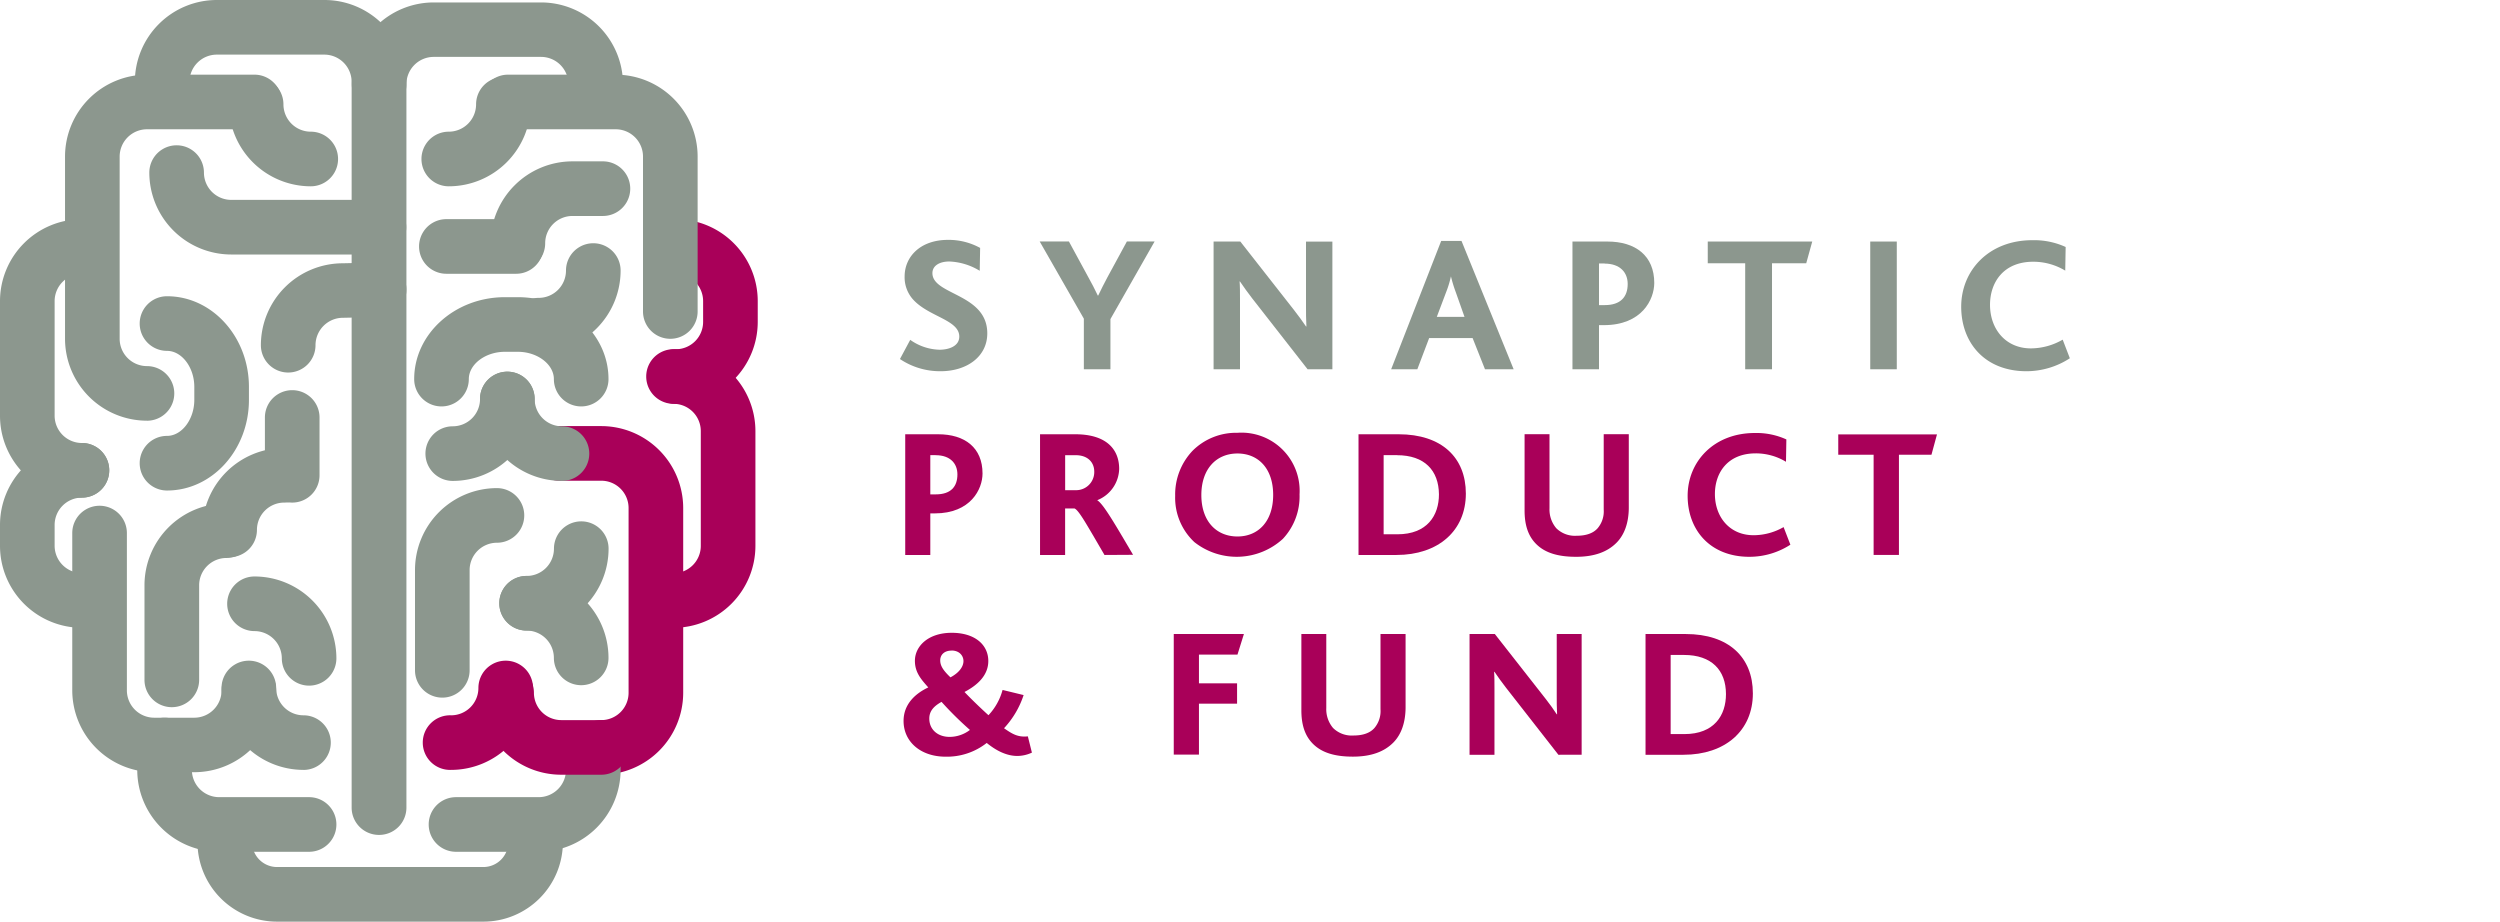 <svg xmlns="http://www.w3.org/2000/svg" viewBox="0 0 615.12 226.77">
  <defs>
    <style>
      .a {
        fill: #8c978e;
      }

      .b {
        fill: #a90059;
      }

      .c {
        fill: none;
      }
    </style>
  </defs>
  <title>logo-synaptic_product_fund</title>
  <g>
    <g>
      <path class="a" d="M93.24,62.62H56.9A20.18,20.18,0,0,1,36.74,42.47a6.72,6.72,0,0,1,13.44,0,6.72,6.72,0,0,0,6.72,6.71H93.24a6.72,6.72,0,1,1,0,13.44Z"/>
      <path class="a" d="M76.45,45.84A20.18,20.18,0,0,1,56.3,25.68a6.72,6.72,0,0,1,13.44,0,6.73,6.73,0,0,0,6.72,6.72,6.72,6.72,0,1,1,0,13.44Z"/>
      <path class="a" d="M93.24,205.43a6.72,6.72,0,0,1-6.72-6.72V20.16a6.73,6.73,0,0,0-6.72-6.72H53.34a6.73,6.73,0,0,0-6.72,6.72,6.72,6.72,0,0,1-13.44,0A20.18,20.18,0,0,1,53.34,0H79.8A20.18,20.18,0,0,1,100,20.16V198.72A6.72,6.72,0,0,1,93.24,205.43Z"/>
      <path class="a" d="M146.57,27.47a6.72,6.72,0,0,1-6.72-6.72A6.73,6.73,0,0,0,133.13,14H106.68A6.72,6.72,0,0,0,100,20.75a6.72,6.72,0,0,1-13.44,0A20.18,20.18,0,0,1,106.68.6h26.45a20.18,20.18,0,0,1,20.16,20.15A6.72,6.72,0,0,1,146.57,27.47Z"/>
      <path class="a" d="M36.16,103.51A20.18,20.18,0,0,1,16,83.36V38.53A20.18,20.18,0,0,1,36.16,18.37H62.61a6.72,6.72,0,0,1,0,13.44H36.16a6.73,6.73,0,0,0-6.72,6.72V83.36a6.73,6.73,0,0,0,6.72,6.72,6.72,6.72,0,0,1,0,13.44Z"/>
      <path class="a" d="M20.16,122.47A20.18,20.18,0,0,1,0,102.32V74.08A20.18,20.18,0,0,1,20.16,53.93a6.72,6.72,0,1,1,0,13.44,6.73,6.73,0,0,0-6.72,6.72v28.23A6.73,6.73,0,0,0,20.16,109a6.72,6.72,0,1,1,0,13.44Z"/>
      <path class="a" d="M20.16,154.47A20.18,20.18,0,0,1,0,134.32v-5.12A20.18,20.18,0,0,1,20.16,109a6.72,6.72,0,1,1,0,13.44,6.73,6.73,0,0,0-6.72,6.72v5.12A6.73,6.73,0,0,0,20.16,141a6.72,6.72,0,1,1,0,13.44Z"/>
      <path class="b" d="M165.72,154.47a6.72,6.72,0,0,1,0-13.44,6.72,6.72,0,0,0,6.71-6.72V106.08a6.72,6.72,0,0,0-6.71-6.72,6.72,6.72,0,0,1,0-13.44,20.18,20.18,0,0,1,20.15,20.15v28.23A20.18,20.18,0,0,1,165.72,154.47Z"/>
      <path class="b" d="M166.31,99.37a6.72,6.72,0,0,1,0-13.44A6.73,6.73,0,0,0,173,79.21V74.08a6.73,6.73,0,0,0-6.72-6.72,6.72,6.72,0,1,1,0-13.44,20.18,20.18,0,0,1,20.16,20.16v5.12A20.18,20.18,0,0,1,166.31,99.37Z"/>
      <path class="a" d="M47.8,190H37.94a20.18,20.18,0,0,1-20.16-20.16V131.16a6.72,6.72,0,0,1,13.44,0v38.71a6.73,6.73,0,0,0,6.72,6.72H47.8a6.73,6.73,0,0,0,6.72-6.72,6.72,6.72,0,1,1,13.44,0A20.18,20.18,0,0,1,47.8,190Z"/>
      <path class="b" d="M147.95,190.62a6.72,6.72,0,0,1,0-13.44,6.72,6.72,0,0,0,6.71-6.72V125a6.72,6.72,0,0,0-6.71-6.72H137.68a6.72,6.72,0,1,1,0-13.44h10.27A20.18,20.18,0,0,1,168.1,125v45.42A20.18,20.18,0,0,1,147.95,190.62Z"/>
      <path class="a" d="M74.67,189.43a20.18,20.18,0,0,1-20.16-20.15,6.72,6.72,0,1,1,13.44,0A6.72,6.72,0,0,0,74.67,176a6.72,6.72,0,1,1,0,13.44Z"/>
      <path class="a" d="M110.42,45.84a6.72,6.72,0,0,1,0-13.44,6.73,6.73,0,0,0,6.72-6.72,6.72,6.72,0,1,1,13.44,0A20.18,20.18,0,0,1,110.42,45.84Z"/>
      <path class="a" d="M76.05,209.58H53.93a20.18,20.18,0,0,1-20.16-20.16v-6.11a6.72,6.72,0,1,1,13.44,0v6.11a6.73,6.73,0,0,0,6.72,6.72H76.05a6.72,6.72,0,0,1,0,13.44Z"/>
      <path class="a" d="M132.54,209.58H112.2a6.72,6.72,0,0,1,0-13.44h20.34a6.73,6.73,0,0,0,6.72-6.72V184.5a6.72,6.72,0,0,1,13.44,0v4.93A20.18,20.18,0,0,1,132.54,209.58Z"/>
      <path class="a" d="M118.94,226.77H68.16A19.59,19.59,0,0,1,48.59,207.2a6.72,6.72,0,0,1,13.44,0,6.14,6.14,0,0,0,6.13,6.13h50.78a6.13,6.13,0,0,0,6.12-6.13,6.72,6.72,0,0,1,13.44,0A19.58,19.58,0,0,1,118.94,226.77Z"/>
      <path class="a" d="M108.83,171.65a6.72,6.72,0,0,1-6.72-6.72V140.26a20.18,20.18,0,0,1,20.16-20.16,6.72,6.72,0,1,1,0,13.44,6.73,6.73,0,0,0-6.72,6.72v24.67A6.72,6.72,0,0,1,108.83,171.65Z"/>
      <path class="a" d="M138.27,118.33a20.18,20.18,0,0,1-20.16-20.16,6.72,6.72,0,0,1,13.44,0,6.73,6.73,0,0,0,6.72,6.72,6.72,6.72,0,1,1,0,13.44Z"/>
      <path class="a" d="M111.4,118.33a6.72,6.72,0,0,1,0-13.44,6.72,6.72,0,0,0,6.71-6.72,6.72,6.72,0,0,1,13.44,0A20.18,20.18,0,0,1,111.4,118.33Z"/>
      <path class="a" d="M132.54,86.73a6.72,6.72,0,0,1,0-13.44,6.72,6.72,0,0,0,6.72-6.72,6.72,6.72,0,1,1,13.44,0A20.18,20.18,0,0,1,132.54,86.73Z"/>
      <path class="a" d="M143,100a6.72,6.72,0,0,1-6.72-6.72c0-3.64-4.06-6.72-8.86-6.72h-3.2c-4.81,0-8.87,3.08-8.87,6.72a6.72,6.72,0,1,1-13.44,0c0-11.11,10-20.16,22.31-20.16h3.2c12.3,0,22.3,9,22.3,20.16A6.72,6.72,0,0,1,143,100Z"/>
      <path class="a" d="M164.93,83.36a6.72,6.72,0,0,1-6.72-6.72V38.53a6.72,6.72,0,0,0-6.71-6.72H125a6.72,6.72,0,0,1,0-13.44H151.5a20.18,20.18,0,0,1,20.15,20.15V76.64A6.72,6.72,0,0,1,164.93,83.36Z"/>
      <path class="a" d="M42.27,174a6.72,6.72,0,0,1-6.72-6.72V144a20.18,20.18,0,0,1,20.16-20.15,6.72,6.72,0,1,1,0,13.44A6.73,6.73,0,0,0,49,144v23.3A6.72,6.72,0,0,1,42.27,174Z"/>
      <path class="a" d="M56.5,137.09a6.72,6.72,0,0,1-6.72-6.72,20.18,20.18,0,0,1,20.16-20.15,6.72,6.72,0,0,1,0,13.44,6.72,6.72,0,0,0-6.72,6.72A6.72,6.72,0,0,1,56.5,137.09Z"/>
      <path class="a" d="M127.42,66.58a6.72,6.72,0,0,1-6.72-6.72A20.18,20.18,0,0,1,140.85,39.7h7.5a6.72,6.72,0,1,1,0,13.44h-7.5a6.72,6.72,0,0,0-6.71,6.72A6.72,6.72,0,0,1,127.42,66.58Z"/>
      <path class="a" d="M127,67.36H109.83a6.72,6.72,0,1,1,0-13.44H127a6.72,6.72,0,1,1,0,13.44Z"/>
      <path class="a" d="M76.05,168.7A6.72,6.72,0,0,1,69.34,162a6.73,6.73,0,0,0-6.72-6.72,6.72,6.72,0,1,1,0-13.44A20.18,20.18,0,0,1,82.77,162,6.72,6.72,0,0,1,76.05,168.7Z"/>
      <path class="a" d="M41.09,120.69a6.72,6.72,0,0,1,0-13.44c3.64,0,6.72-4.06,6.72-8.87V95.2c0-4.81-3.08-8.87-6.72-8.87a6.72,6.72,0,0,1,0-13.44c11.11,0,20.16,10,20.16,22.31v3.19C61.25,110.69,52.21,120.69,41.09,120.69Z"/>
      <path class="a" d="M70.91,91.66a6.72,6.72,0,0,1-6.72-6.72A20.18,20.18,0,0,1,84.35,64.78l8.75-.19A6.64,6.64,0,0,1,100,71.17,6.72,6.72,0,0,1,93.38,78l-8.89.19a6.76,6.76,0,0,0-6.86,6.73A6.72,6.72,0,0,1,70.91,91.66Z"/>
      <path class="a" d="M71.9,123.66a6.72,6.72,0,0,1-6.72-6.72V102.72a6.72,6.72,0,0,1,13.44,0v14.22A6.72,6.72,0,0,1,71.9,123.66Z"/>
      <path class="a" d="M129.58,155.15a6.72,6.72,0,1,1,0-13.44A6.72,6.72,0,0,0,136.3,135a6.72,6.72,0,0,1,13.44,0A20.18,20.18,0,0,1,129.58,155.15Z"/>
      <path class="a" d="M143,168.59a6.72,6.72,0,0,1-6.72-6.72,6.73,6.73,0,0,0-6.72-6.72,6.72,6.72,0,1,1,0-13.44,20.18,20.18,0,0,1,20.16,20.16A6.72,6.72,0,0,1,143,168.59Z"/>
      <path class="b" d="M147.95,190.62h-9.86a20.18,20.18,0,0,1-20.16-20.16,6.72,6.72,0,1,1,13.44,0,6.73,6.73,0,0,0,6.72,6.72h9.86a6.72,6.72,0,0,1,0,13.44Z"/>
      <path class="b" d="M111,189.43A6.72,6.72,0,1,1,111,176a6.72,6.72,0,0,0,6.71-6.72,6.72,6.72,0,1,1,13.44,0A20.18,20.18,0,0,1,111,189.43Z"/>
    </g>
    <g>
      <path class="a" d="M231.43,91.34a17.7,17.7,0,0,1-10-3l2.53-4.72a13,13,0,0,0,7.2,2.43c2.29,0,4.87-.86,4.87-3.24,0-4.15-7.63-4.87-11.45-9.21a8.17,8.17,0,0,1-2-5.58c0-4.77,3.77-9,10.68-9A16.1,16.1,0,0,1,241.16,61l-.1,5.63a15.46,15.46,0,0,0-7.49-2.29c-2.34,0-4.15,1-4.15,2.86,0,5.44,13.5,5,13.5,14.83C242.92,87.76,237.87,91.34,231.43,91.34Z"/>
      <path class="a" d="M273.22,78.51V90.86h-6.54V78.41l-10.87-19H263l4.77,8.78c.76,1.34,1.67,3.1,2.34,4.53h.1c.67-1.43,1.53-3.1,2.24-4.44l4.82-8.87h6.82Z"/>
      <path class="a" d="M321.73,90.86,308.09,73.4c-1.19-1.53-2.05-2.77-3-4.15H305c.1,1,.1,3,.1,4.39V90.86H298.6V59.43h6.58l13.16,16.79c1.24,1.57,2.1,2.81,3,4.1h.1c-.1-1.48-.1-3.53-.1-4.87v-16h6.49V90.86Z"/>
      <path class="a" d="M365.38,90.86l-3.05-7.68H351.64l-2.91,7.68h-6.44L354.6,59.28h5l12.83,31.58Zm-7.2-19A34.09,34.09,0,0,1,357,68h0a24.7,24.7,0,0,1-1.14,3.77l-2.34,6.2h6.82Z"/>
      <path class="a" d="M394.62,80h-1.19V90.86H386.9V59.43h8.59c6.92,0,11.54,3.48,11.54,10.21C407,73.69,404,80,394.62,80Zm.19-15.17h-1.38V75.07h1.43c3.86,0,5.63-2,5.63-5.2C400.49,67.06,398.63,64.86,394.81,64.86Z"/>
      <path class="a" d="M444.42,64.77H436V90.86H429.4V64.77h-9.21V59.43H445.9Z"/>
      <path class="a" d="M460.17,90.86V59.43h6.53V90.86Z"/>
      <path class="a" d="M498.62,91.34c-10.25,0-16.07-7-16.07-15.88s6.77-16.36,17.5-16.36a18.71,18.71,0,0,1,8.2,1.67l-.1,5.82a15.2,15.2,0,0,0-7.87-2.19c-7.39,0-10.64,5.15-10.64,10.59,0,6,3.86,10.73,10.06,10.73a15.78,15.78,0,0,0,7.82-2.15l1.76,4.58A19.61,19.61,0,0,1,498.62,91.34Z"/>
    </g>
    <g>
      <path class="b" d="M230,126.32H228.9v10.23h-6.17v-29.7h8.11c6.54,0,10.91,3.29,10.91,9.65C241.75,120.32,238.86,126.32,230,126.32Zm.18-14.33H228.9v9.65h1.35c3.65,0,5.32-1.85,5.32-4.91C235.57,114.06,233.82,112,230.21,112Z"/>
      <path class="b" d="M271.76,136.55c-4.51-7.71-6.31-11-7.39-11.45h-2.3v11.45H255.9v-29.7h8.65c7.93,0,10.82,3.92,10.82,8.52a8.52,8.52,0,0,1-5.41,7.71v0c1.49.86,4.37,5.86,8.83,13.43ZM264.69,112h-2.61v8.61h2.61a4.46,4.46,0,0,0,4.55-4.55C269.24,113.74,267.62,112,264.69,112Z"/>
      <path class="b" d="M315.65,132.58a16.82,16.82,0,0,1-21.77.81A14.91,14.91,0,0,1,289.15,122a15.61,15.61,0,0,1,4.28-11.09,15.14,15.14,0,0,1,11-4.42,14.31,14.31,0,0,1,15.32,15.14A15.26,15.26,0,0,1,315.65,132.58Zm-11.18-21c-5.14,0-8.88,3.74-8.88,10.23S299.33,132,304.47,132s8.79-3.74,8.79-10.23S309.61,111.58,304.47,111.58Z"/>
      <path class="b" d="M343.59,136.55h-9.33v-29.7h9.87c10.59,0,16.54,5.72,16.54,14.6C360.67,130.6,353.87,136.55,343.59,136.55Zm.14-24.56h-3.29v19.47h3.38c7.35,0,10.23-4.64,10.23-9.83C354,115.77,350.53,112,343.72,112Z"/>
      <path class="b" d="M397.71,133.57c-2.21,2.21-5.41,3.43-9.92,3.43s-7.62-1-9.74-3.07-2.93-4.87-2.93-8.34V106.84h6.13V125.1a7.11,7.11,0,0,0,1.67,4.87,6.52,6.52,0,0,0,5,1.85c2.39,0,4.1-.63,5.18-1.85a6.43,6.43,0,0,0,1.49-4.6V106.84h6.17V125C400.73,128.57,399.74,131.54,397.71,133.57Z"/>
      <path class="b" d="M430.43,137c-9.69,0-15.19-6.63-15.19-15s6.4-15.46,16.54-15.46a17.67,17.67,0,0,1,7.75,1.58l-.09,5.5a14.36,14.36,0,0,0-7.44-2.07c-7,0-10.05,4.87-10.05,10,0,5.68,3.65,10.14,9.51,10.14a14.9,14.9,0,0,0,7.39-2l1.67,4.33A18.53,18.53,0,0,1,430.43,137Z"/>
      <path class="b" d="M475.23,111.89h-8v24.65H461V111.89h-8.7v-5h24.29Z"/>
      <path class="b" d="M250.31,186c-2.57,0-5.09-1.22-7.53-3.2a15.82,15.82,0,0,1-10.14,3.38c-6.08,0-10.32-3.65-10.32-8.79,0-4.1,2.84-6.72,6.08-8.25-1.71-1.94-3.29-3.65-3.29-6.54,0-3.61,3.29-6.9,9.06-6.9s9,3,9,6.94c0,3.47-2.57,5.9-5.86,7.62,1.49,1.58,4.06,4.06,5.9,5.72a14.63,14.63,0,0,0,3.47-6.22l5.18,1.26a22.11,22.11,0,0,1-4.82,8.16c2.12,1.49,3.47,2.25,5.86,2l1,4A8.57,8.57,0,0,1,250.31,186Zm-18.66-13.3c-1.94,1.08-3,2.3-3,4.1,0,2.7,2.07,4.51,5,4.51a8.27,8.27,0,0,0,5-1.71A84.28,84.28,0,0,1,231.65,172.68Zm2.48-12.62c-1.89,0-2.79,1.13-2.79,2.39s.63,2.39,2.52,4.19c2.21-1.17,3.2-2.7,3.2-4S236.07,160.06,234.13,160.06Z"/>
      <path class="b" d="M304.48,161.06H295v7.08h9.38l0,5H295v12.53H288.8V156h17.26Z"/>
      <path class="b" d="M342.79,182.74c-2.21,2.21-5.41,3.43-9.92,3.43s-7.62-1-9.74-3.07-2.93-4.87-2.93-8.34V156h6.13v18.25a7.11,7.11,0,0,0,1.67,4.87,6.53,6.53,0,0,0,5,1.85c2.39,0,4.1-.63,5.18-1.85a6.43,6.43,0,0,0,1.49-4.6V156h6.17v18.12C345.81,177.73,344.82,180.71,342.79,182.74Z"/>
      <path class="b" d="M383.44,185.71l-12.89-16.5c-1.13-1.44-1.94-2.61-2.84-3.92h-.09c.09,1,.09,2.79.09,4.15v16.27h-6.13V156h6.22l12.44,15.87c1.17,1.49,2,2.66,2.79,3.88h.09c-.09-1.4-.09-3.33-.09-4.6V156h6.13v29.7Z"/>
      <path class="b" d="M414.21,185.71h-9.33V156h9.87c10.59,0,16.54,5.72,16.54,14.6C431.3,179.76,424.49,185.71,414.21,185.71Zm.14-24.56h-3.29v19.47h3.38c7.35,0,10.23-4.64,10.23-9.83C424.67,164.93,421.16,161.15,414.35,161.15Z"/>
    </g>
    <rect class="c" width="615.12" height="226.77"/>
  </g>
</svg>
